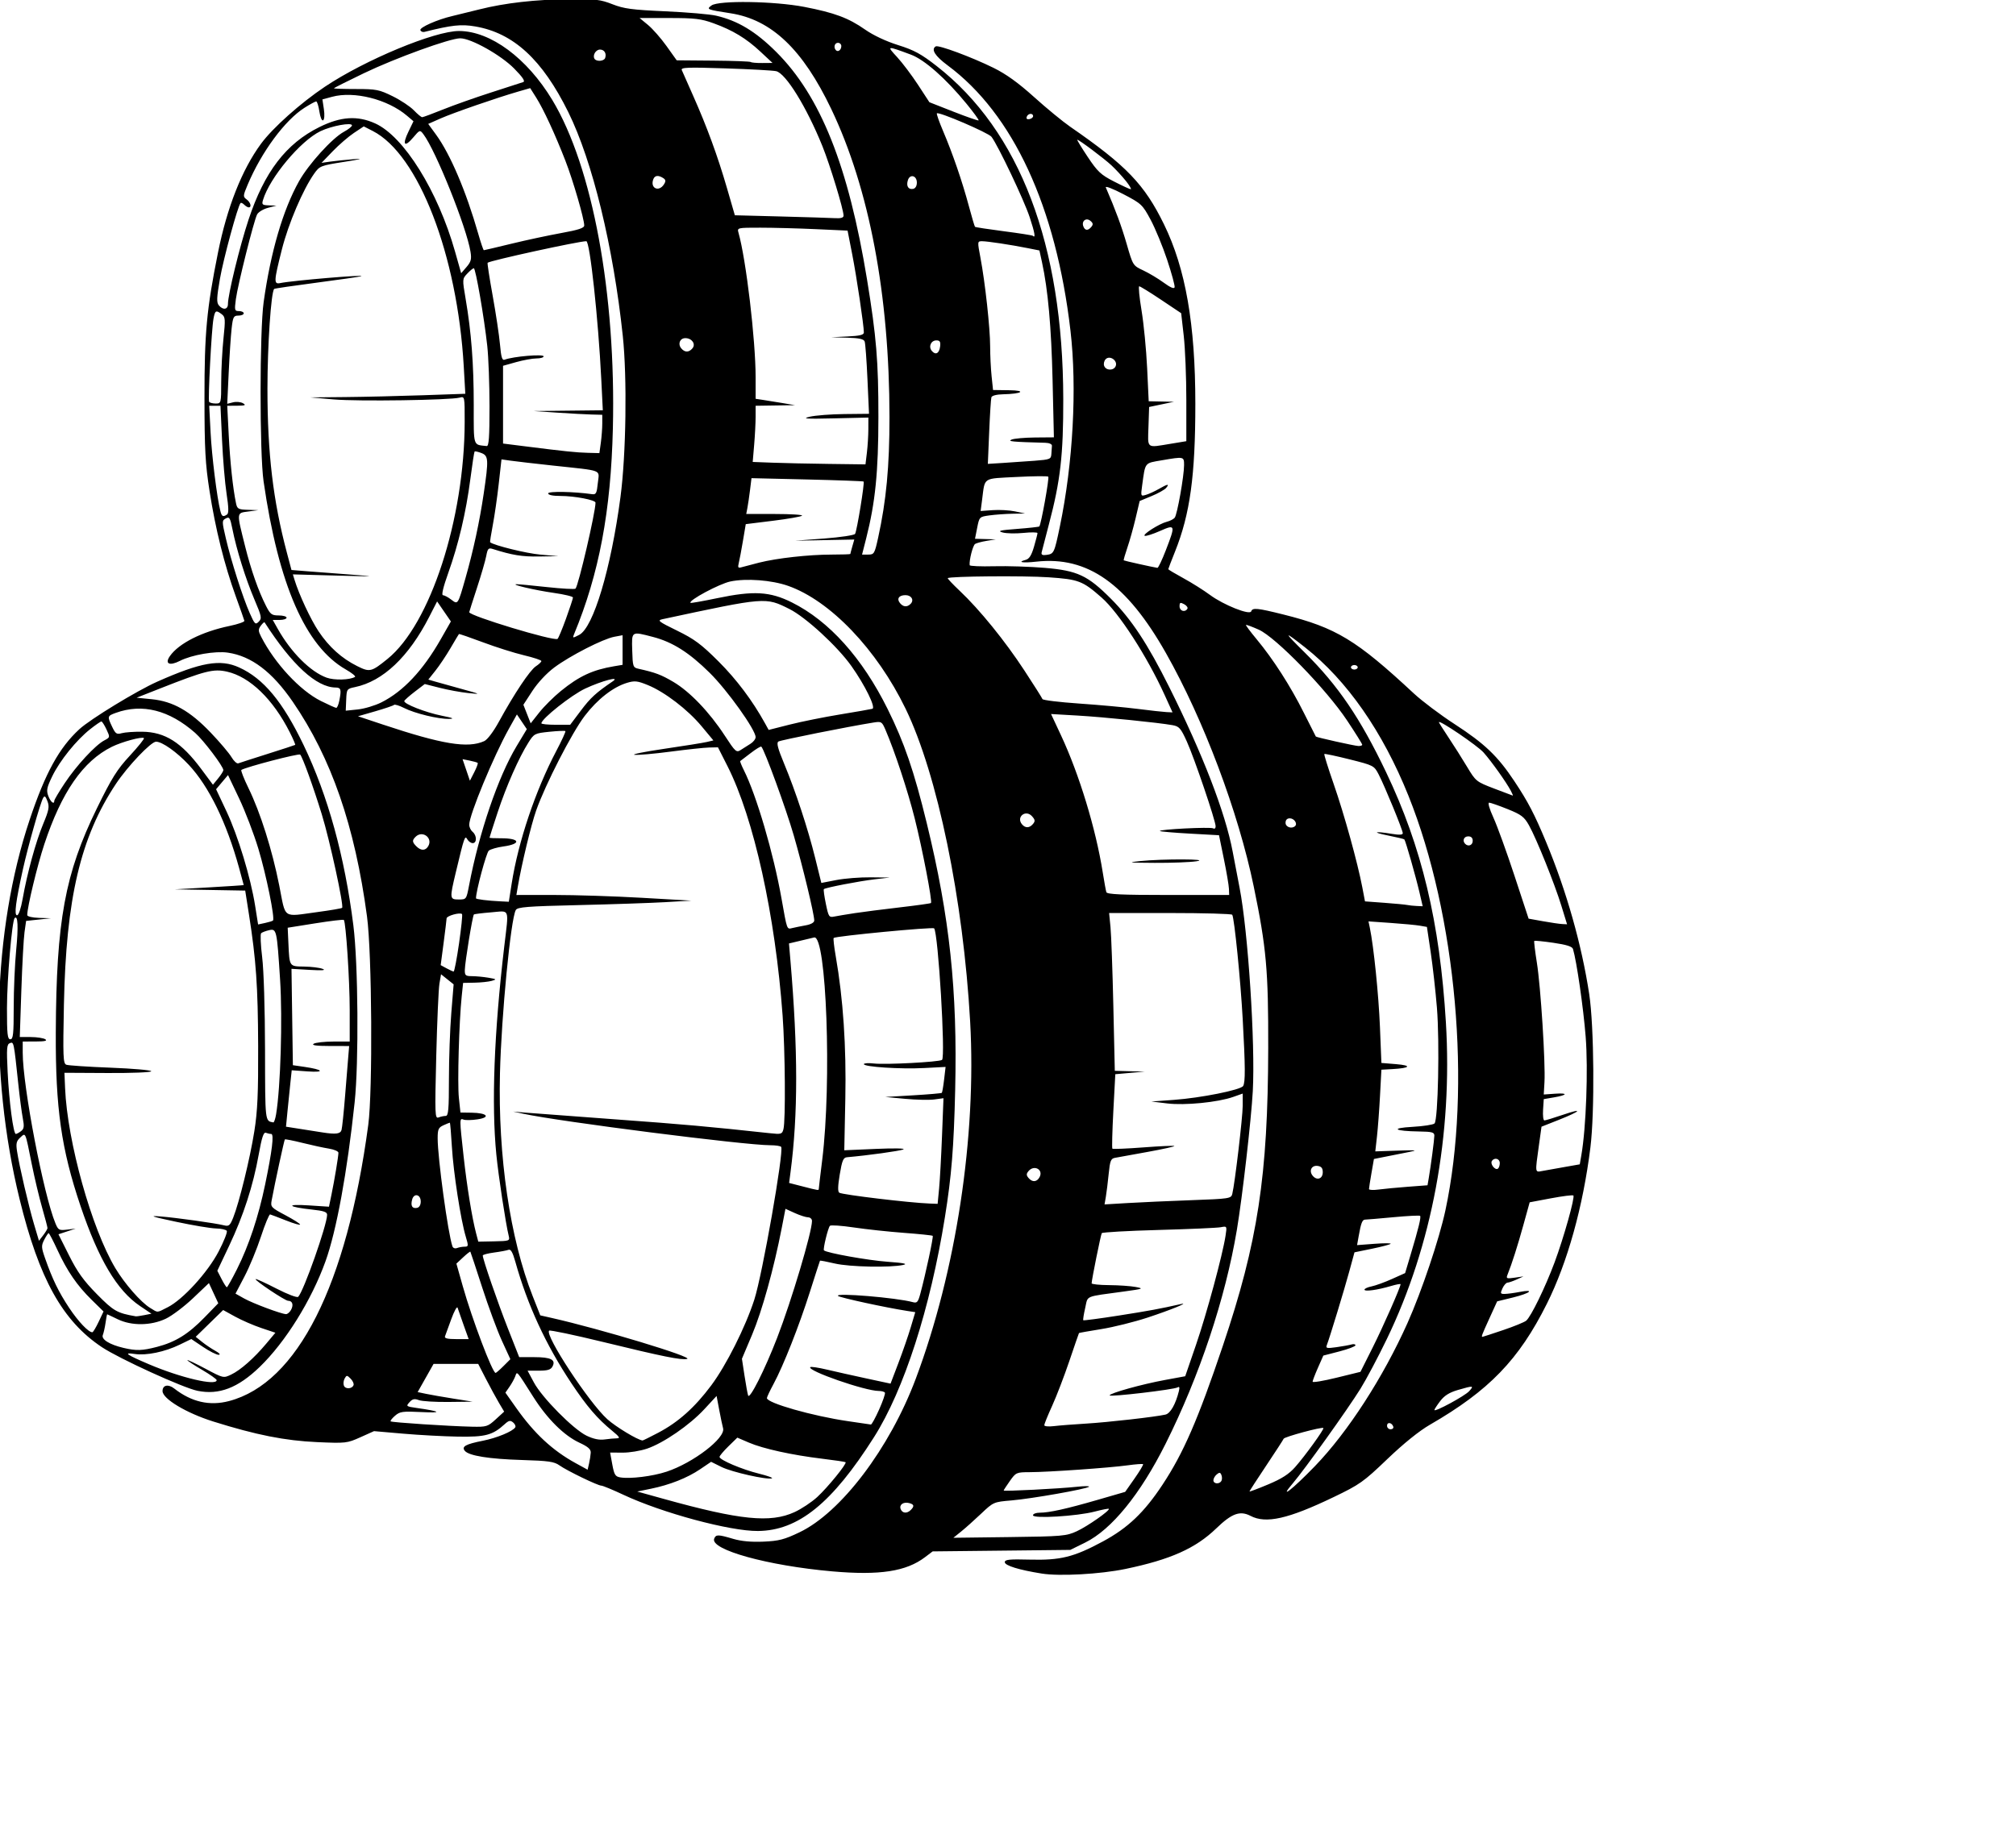 <?xml version="1.0" encoding="UTF-8" standalone="no"?>
<!-- Created with Inkscape (http://www.inkscape.org/) -->

<svg
   xmlns:dc="http://purl.org/dc/elements/1.1/"
   xmlns:cc="http://creativecommons.org/ns#"
   xmlns:rdf="http://www.w3.org/1999/02/22-rdf-syntax-ns#"
   xmlns:svg="http://www.w3.org/2000/svg"
   xmlns="http://www.w3.org/2000/svg"
   xmlns:sodipodi="http://sodipodi.sourceforge.net/DTD/sodipodi-0.dtd"
   xmlns:inkscape="http://www.inkscape.org/namespaces/inkscape"
   version="1.1"
   id="svg2"
   width="1192"
   height="1080"
   viewBox="0 0 1192 1080"
   sodipodi:docname="barrels.svg"
   inkscape:version="0.92.3 (2405546, 2018-03-11)">
  <defs
     id="defs6" />
  <sodipodi:namedview
     pagecolor="#ffffff"
     bordercolor="#666666"
     borderopacity="1"
     objecttolerance="10"
     gridtolerance="10"
     guidetolerance="10"
     inkscape:pageopacity="0"
     inkscape:pageshadow="2"
     inkscape:window-width="1208"
     inkscape:window-height="743"
     id="namedview4"
     showgrid="false"
     inkscape:zoom="0.43703704"
     inkscape:cx="92.706691"
     inkscape:cy="617.86677"
     inkscape:window-x="67"
     inkscape:window-y="27"
     inkscape:window-maximized="0"
     inkscape:current-layer="svg2" />
  <path
     style="fill:#000000;stroke-width:1.333"
     d="m 615.964,930.654 c -13.451,-2.14 -21.856,-4.73 -21.856,-6.735 0,-1.555 2.674,-1.832 14.667,-1.517 18.242,0.479 26.094,-1.464 43.264,-10.708 14.803,-7.969 24.441,-17.136 35.307,-33.58 12.413,-18.785 20.964,-38.472 35.674,-82.127 20.734,-61.535 26.651,-100.336 26.838,-176 0.114,-46.063 -1.095,-59.565 -8.576,-95.763 -9.096,-44.011 -29.644,-98.651 -51.881,-137.954 -23.265,-41.121 -46.381,-57.44 -76.627,-54.096 -8.127,0.899 -11.583,0.326 -6.329,-1.048 2.113,-0.553 3.439,-2.651 4.942,-7.819 1.129,-3.885 2.053,-7.491 2.053,-8.014 0,-0.523 -3.75,-0.57 -8.333,-0.105 -4.583,0.465 -10.133,0.337 -12.333,-0.285 -3.23,-0.913 -1.571,-1.316 8.626,-2.093 6.944,-0.53 12.846,-1.184 13.116,-1.454 1.031,-1.031 6.014,-28.725 5.297,-29.442 -0.415,-0.415 -8.875,-0.334 -18.799,0.181 -20.308,1.053 -18.556,-0.098 -20.308,13.346 l -0.885,6.788 7.144,-0.518 c 3.929,-0.285 9.844,0.044 13.144,0.732 l 6,1.25 -7.481,0.146 c -4.114,0.08 -10.199,0.519 -13.522,0.974 -5.996,0.822 -6.051,0.877 -7.328,7.333 l -1.286,6.505 6.141,0.167 6.141,0.167 -5.333,0.88 c -2.933,0.484 -6.031,1.312 -6.884,1.84 -1.333,0.826 -3.586,9.617 -3.221,12.569 0.068,0.547 6.569,0.827 14.447,0.621 7.878,-0.205 21.388,0.226 30.02,0.958 19.293,1.636 25.315,4.457 39.133,18.336 12.113,12.165 21.633,26.603 34.369,52.122 19.94,39.954 33.184,74.292 37.522,97.289 1.216,6.445 3.06,16.084 4.097,21.42 5.038,25.906 9.336,92.06 7.816,120.298 -0.899,16.69 -6.192,62.828 -9.408,82 -6.816,40.637 -22.05,86.374 -42.154,126.566 -14.931,29.849 -31.928,50.744 -47.527,58.426 l -8.814,4.341 -40.698,0.444 -40.698,0.444 -4.491,3.41 c -11.148,8.466 -26.828,10.87 -54.843,8.408 -38.122,-3.35 -72.329,-12.823 -69.83,-19.336 0.981,-2.556 2.298,-2.546 11.173,0.09 4.786,1.421 10.726,1.973 17.909,1.665 9.138,-0.393 12.332,-1.218 21.328,-5.511 24.556,-11.72 53.314,-49.68 68.731,-90.724 23.864,-63.532 36.024,-143.339 32.2,-211.317 -4.07,-72.329 -19.296,-146.141 -38.179,-185.081 -17.008,-35.072 -44.576,-63.903 -69.474,-72.654 -9.704,-3.411 -24.688,-4.55 -34.102,-2.593 -6.531,1.357 -25.105,11.324 -23.575,12.65 0.267,0.232 7.386,-1.021 15.819,-2.783 21.497,-4.493 31.135,-3.942 44.097,2.522 22.026,10.983 41.609,32.785 56.62,63.034 9.842,19.834 15.623,36.709 23.16,67.608 13.565,55.611 18.163,98.834 16.78,157.725 -0.802,34.155 -2.142,50.754 -6.077,75.29 -8.644,53.907 -24.171,102.073 -41.92,130.043 -24.828,39.124 -44.787,55.268 -68.597,55.485 -16.534,0.151 -56.541,-10.624 -79.642,-21.45 -6.301,-2.953 -12.141,-5.369 -12.977,-5.369 -2.104,0 -20.303,-8.814 -24.777,-11.999 -3.103,-2.21 -6.508,-2.696 -22.167,-3.169 -19.399,-0.585 -31.346,-2.501 -33.764,-5.414 -2.094,-2.523 0.452,-3.96 10.524,-5.941 8.359,-1.644 17.798,-5.544 19.3,-7.974 0.408,-0.661 -0.169,-1.957 -1.282,-2.881 -1.664,-1.381 -2.551,-1.199 -4.985,1.026 -7.1,6.49 -11.422,7.641 -27.628,7.361 -8.433,-0.146 -23.048,-0.935 -32.477,-1.755 l -17.144,-1.49 -8.091,3.631 c -7.85,3.523 -8.61,3.608 -25.523,2.865 -18.949,-0.833 -36.145,-4.246 -61.475,-12.202 -15.927,-5.003 -29.957,-13.428 -29.957,-17.99 0,-3.557 3.355,-4.291 6.915,-1.511 10.239,7.995 20.925,10.438 32.418,7.411 40.469,-10.659 69.581,-68.422 82.302,-163.302 2.687,-20.042 2.197,-101.406 -0.743,-123.333 -7.165,-53.446 -21.061,-93.65 -43.858,-126.896 -12.16,-17.734 -24.474,-27.061 -38.421,-29.103 -7.447,-1.09 -21.352,1.302 -28.366,4.88 -6.167,3.146 -9.092,1.728 -5.884,-2.852 5.26,-7.51 18.908,-14.412 35.193,-17.796 5.011,-1.042 8.986,-2.42 8.833,-3.063 -0.153,-0.643 -2.45,-7.17 -5.105,-14.503 -6.713,-18.543 -12.02,-39.864 -15.499,-62.271 -2.507,-16.144 -2.964,-24.574 -2.987,-55.062 -0.028,-38.436 1.284,-52.542 7.999,-85.972 5.377,-26.771 14.144,-48.962 25.401,-64.298 6.897,-9.396 23.425,-24.156 37.818,-33.774 23.814,-15.913 64.94,-32.996 79.317,-32.946 18.62,0.064 40.178,16.021 55.121,40.799 23.835,39.523 37.705,114.725 35.815,194.191 -1.167,49.074 -8.147,86.092 -22.967,121.801 -0.973,2.344 -0.819,2.362 3.06,0.356 8.37,-4.328 18.764,-39.047 24.397,-81.491 3.333,-25.112 3.989,-70.678 1.372,-95.333 -5.607,-52.83 -17.911,-103.364 -32.225,-132.352 -15.358,-31.101 -32.401,-46.793 -55.03,-50.669 -8.317,-1.425 -13.724,-0.843 -30.043,3.23 -1.008,0.252 -2.082,-0.213 -2.386,-1.033 -0.589,-1.59 10.06,-6.297 18.886,-8.348 2.933,-0.682 10.133,-2.45 16,-3.93 15.128,-3.815 33.259,-5.871 53.333,-6.048 15.281,-0.135 18.28,0.22 25.333,2.992 6.783,2.667 11.549,3.304 31.333,4.188 12.833,0.574 26.333,1.738 29.999,2.587 12.809,2.966 23.303,9.29 35.428,21.35 26.245,26.104 42.781,67.517 53.786,134.7 5.546,33.857 6.746,48.378 6.72,81.333 -0.025,32.559 -1.829,50.5 -7.206,71.667 l -2.456,9.667 h 3.658 c 3.466,0 3.773,-0.522 5.842,-9.938 4.818,-21.926 6.733,-42.285 6.715,-71.395 -0.045,-72.199 -11.925,-135.064 -34.428,-182.186 -16.863,-35.31 -35.316,-52.863 -59.521,-56.616 -14.026,-2.174 -14.404,-2.33 -11.283,-4.627 4.186,-3.08 37.137,-2.575 54.84,0.841 17.91,3.456 26.154,6.536 36.048,13.467 4.791,3.356 12.342,6.903 19.422,9.122 9.494,2.976 13.62,5.222 22.871,12.446 49.126,38.361 74.658,105.563 74.801,196.885 0.052,33.188 -1.675,48.306 -8.455,74 -2.128,8.067 -4.075,15.567 -4.326,16.667 -0.331,1.453 0.456,1.871 2.877,1.529 4.403,-0.622 4.611,-1.065 7.88,-16.728 7.813,-37.441 10.23,-82.057 6.283,-115.941 -8.538,-73.286 -33.956,-128.181 -72.631,-156.861 -7.464,-5.535 -9.918,-9.447 -7.04,-11.225 1.592,-0.984 21.229,6.309 34.175,12.691 7.487,3.691 14.642,8.843 24,17.28 7.333,6.612 16.933,14.507 21.333,17.545 33.182,22.913 43.924,34.096 55.479,57.753 12.775,26.155 18.521,59.084 18.521,106.139 0,42.521 -3.11,65.161 -12.003,87.37 -2.198,5.489 -3.997,10.18 -3.997,10.424 0,0.244 4.05,2.656 9,5.36 4.95,2.704 12,7.145 15.667,9.868 7.951,5.905 23.555,12.128 24.359,9.715 0.762,-2.285 3.562,-2.01 19.11,1.878 31.09,7.773 43.075,15.035 77.089,46.703 4.826,4.493 15.675,12.652 24.108,18.13 17.743,11.525 25.418,18.856 35.282,33.701 8.13,12.234 11.928,19.525 18.84,36.161 12.041,28.98 21.005,60.635 25.44,89.839 2.894,19.056 3.284,69.852 0.697,90.667 -4.351,35.003 -13.562,68.059 -25.767,92.477 -16.538,33.087 -34.175,51.326 -69.159,71.522 -6.333,3.656 -15.556,11.096 -25.152,20.29 -14.145,13.552 -16.264,15.051 -31.865,22.546 -26.741,12.847 -39.87,15.815 -48.972,11.069 -6.262,-3.265 -11.107,-1.506 -20.29,7.369 -12.233,11.822 -27.104,18.465 -53.741,24.004 -14.875,3.093 -38.837,4.412 -49.457,2.723 z m 20.691,-25.019 c 6.376,-2.941 19.843,-12.369 18.947,-13.264 -0.246,-0.246 -3.983,0.482 -8.304,1.618 -10.428,2.741 -36.523,4.315 -36.523,2.204 0,-0.845 1.77,-1.537 3.934,-1.537 5.683,0 15.82,-2.247 34.317,-7.607 l 16.251,-4.709 5.557,-7.923 c 3.057,-4.357 5.321,-8.159 5.032,-8.448 -0.289,-0.289 -4.403,0.012 -9.142,0.669 -10.719,1.487 -46.683,4.008 -57.722,4.046 -8.03,0.028 -8.315,0.153 -11.894,5.213 -2.017,2.852 -3.667,5.389 -3.667,5.639 0,0.597 33.078,-1.093 43.325,-2.213 4.396,-0.48 7.605,-0.487 7.132,-0.014 -1.332,1.331 -33.861,7.076 -45.791,8.086 -10.59,0.897 -10.719,0.953 -18,7.85 -4.033,3.821 -9.375,8.59 -11.871,10.598 l -4.538,3.651 33.205,-0.419 c 31.2,-0.394 33.6,-0.602 39.752,-3.439 z m -166.907,-11.311 c 4.122,-1.887 10.19,-5.916 13.486,-8.954 6.229,-5.742 17.64,-19.775 16.729,-20.575 -0.287,-0.252 -6.522,-1.182 -13.855,-2.067 -17.764,-2.143 -34.919,-5.915 -43.305,-9.522 l -6.846,-2.945 -5.258,5.134 c -2.892,2.824 -5.258,5.645 -5.258,6.271 0,1.782 13.314,7.428 23.365,9.908 5.018,1.238 8.436,2.481 7.596,2.761 -2.949,0.983 -23.656,-3.684 -29.77,-6.71 l -6.179,-3.058 -6.506,4.401 c -7.618,5.153 -17.97,9.247 -29.172,11.535 l -8,1.634 15.903,4.42 c 44.935,12.488 62.823,14.291 77.07,7.768 z m 68.76,-1.27 c 2.242,-2.242 1.999,-3.318 -0.919,-4.081 -3.426,-0.896 -6.048,0.946 -5.05,3.546 0.97,2.527 3.73,2.774 5.969,0.535 z m 227.286,-25.388 c 5.887,-6.66 17.304,-22.466 16.679,-23.091 -0.806,-0.806 -23.029,5.189 -23.487,6.336 -0.25,0.627 -4.9,7.794 -10.333,15.926 -5.433,8.132 -9.878,14.997 -9.878,15.257 0,0.26 4.95,-1.603 11,-4.139 8.124,-3.405 12.312,-6.095 16.02,-10.289 z m 11.686,-0.552 c 19.399,-20.071 40.347,-52.465 54.728,-84.631 8.384,-18.753 18.769,-49.624 22.413,-66.622 15.565,-72.624 6.471,-174.694 -21.849,-245.231 -15.237,-37.951 -36.329,-68.229 -61.118,-87.734 -12.978,-10.212 -12.992,-9.607 -0.073,3.162 19.594,19.367 32.681,38.633 47.956,70.597 21.112,44.179 31.782,88.808 35.37,147.947 4.03,66.42 -8.184,131.982 -34.887,187.28 -5.163,10.692 -12.185,23.939 -15.604,29.439 -7.546,12.138 -33.009,47.755 -39.95,55.881 -8.801,10.304 -0.402,3.793 13.015,-10.088 z m -55.332,8.81 c 0.475,-0.768 0.503,-2.336 0.063,-3.483 -0.647,-1.686 -1.181,-1.77 -2.785,-0.44 -1.091,0.906 -1.984,2.473 -1.984,3.483 0,2.151 3.449,2.473 4.706,0.44 z m -328.039,-5.522 c 15.801,-5.231 34.989,-19.957 33.429,-25.657 -0.415,-1.516 -1.448,-6.442 -2.296,-10.946 l -1.541,-8.189 -7.272,7.855 c -8.705,9.402 -24.105,19.999 -33.89,23.32 -3.903,1.325 -10.404,2.385 -14.447,2.355 l -7.35,-0.054 1.292,7.055 c 1.113,6.077 1.763,7.135 4.684,7.629 5.903,0.998 19.103,-0.625 27.391,-3.369 z m -44.824,-11.186 c 0.12,-2.1 -1.522,-3.554 -6.775,-6 -9.041,-4.209 -18.915,-14.022 -27.131,-26.961 -10.268,-16.172 -9.58,-15.385 -10.725,-12.267 -0.538,1.467 -2.068,4.241 -3.4,6.165 l -2.421,3.499 6.476,9.168 c 10.596,15 21.406,25.046 34.939,32.468 l 7.193,3.945 0.842,-3.623 c 0.463,-1.992 0.913,-4.87 1,-6.395 z m 15.462,-8.547 c 2.088,-0.012 1.533,-0.917 -2.663,-4.348 -8.931,-7.302 -15.04,-14.426 -24.298,-28.333 -15.058,-22.619 -25.955,-46.257 -33.085,-71.762 -1.557,-5.571 -2.695,-7.561 -4.031,-7.048 -1.024,0.393 -4.869,1.113 -8.544,1.601 -3.676,0.488 -6.683,1.284 -6.683,1.769 0,2.19 8.783,27.679 14.854,43.108 l 6.689,17 h 8.962 c 9.823,0 12.847,1.562 10.719,5.538 -1.013,1.893 -2.868,2.462 -8.021,2.462 h -6.703 l 3.75,7 c 4.801,8.962 23.293,27.658 31.083,31.427 4.05,1.959 7.516,2.691 10.667,2.252 2.567,-0.357 5.853,-0.657 7.304,-0.665 z m 24.53,-3.353 c 11.773,-6.186 21.555,-14.936 31.272,-27.97 8.889,-11.924 20.217,-34.485 25.453,-50.692 4.761,-14.738 17.561,-87.535 15.884,-90.333 -0.33,-0.55 -3.23,-1 -6.445,-1 -14.997,0 -124.278,-13.929 -145.997,-18.609 l -6,-1.293 7.333,0.634 c 4.033,0.349 28.033,2.142 53.333,3.986 40.133,2.925 55.127,4.269 90.8,8.143 7.047,0.765 7.515,0.632 8.315,-2.358 1.323,-4.943 1.021,-46.487 -0.489,-67.169 -4.333,-59.38 -17.017,-116.8 -32.591,-147.541 l -5.636,-11.125 -5.2,0.113 c -2.86,0.062 -13.113,1.156 -22.785,2.43 -9.672,1.274 -19.272,2.123 -21.333,1.887 -2.062,-0.236 5.851,-1.837 17.585,-3.556 11.733,-1.719 23.065,-3.54 25.182,-4.046 l 3.849,-0.919 -6.988,-8.397 c -8.193,-9.845 -21.797,-20.258 -31.789,-24.333 -6.12,-2.496 -7.776,-2.678 -12.213,-1.349 -8.31,2.49 -17.548,9.702 -25.096,19.592 -7.562,9.909 -23.302,40.586 -28.715,55.965 -2.965,8.425 -8.584,31.74 -10.833,44.947 l -0.851,5 22.394,-0.015 c 12.317,-0.008 35.594,0.742 51.727,1.667 l 29.333,1.681 -15.333,0.895 c -8.433,0.492 -31.528,1.276 -51.322,1.741 -30.707,0.721 -36.16,1.152 -37.158,2.936 -2.985,5.335 -8.495,62.172 -9.347,96.428 -1.223,49.164 5.931,97.903 19.374,131.989 l 4.454,11.293 6.667,1.507 c 29.2,6.599 84.429,23.319 80.139,24.261 -3.54,0.777 -14.125,-1.359 -49.758,-10.044 -17.024,-4.149 -31.341,-7.156 -31.815,-6.682 -2.675,2.675 23.595,42.645 34.43,52.386 5.053,4.543 17.837,12.269 20.81,12.576 0.259,0.027 4.472,-2.054 9.362,-4.623 z m 434.527,-3.578 c -0.824,-2.472 -3.694,-2.882 -3.694,-0.528 0,1.161 0.95,2.111 2.111,2.111 1.161,0 1.874,-0.713 1.583,-1.583 z m -530.683,-4.307 4.972,-4.557 -3.035,-5.11 c -1.669,-2.811 -5.123,-9.16 -7.675,-14.11 l -4.64,-9 h -13.195 -13.195 l -4.703,8.333 -4.703,8.333 4.914,1.031 c 2.703,0.567 10.014,1.844 16.248,2.837 l 11.333,1.806 -14.247,0.163 c -7.836,0.089 -15.726,-0.4 -17.535,-1.088 -2.582,-0.982 -3.771,-0.717 -5.537,1.234 -2.158,2.384 -1.988,2.521 4.202,3.397 14.274,2.019 15.6,3.06 3.117,2.448 -11.41,-0.56 -12.983,-0.347 -15.856,2.142 -1.754,1.52 -2.931,3.022 -2.615,3.337 0.649,0.649 34.412,2.867 48.157,3.164 8.528,0.184 9.29,-0.053 13.992,-4.362 z m 348.989,2.532 c 13.007,-0.78 41.009,-3.959 46.992,-5.334 2.883,-0.663 5.967,-6.03 7.908,-13.762 0.572,-2.28 0.357,-2.989 -0.708,-2.331 -2.137,1.321 -40.192,5.804 -40.192,4.735 0,-1.295 18.95,-6.577 32.667,-9.106 l 12,-2.212 6.408,-18.649 c 6.285,-18.292 15.682,-53.011 17.438,-64.429 0.885,-5.758 0.874,-5.777 -2.812,-5.058 -2.035,0.397 -18.564,1.127 -36.731,1.623 -18.167,0.495 -33.306,1.348 -33.644,1.894 -0.594,0.961 -5.98,27.634 -5.988,29.654 -0.003,0.55 4.646,1.035 10.329,1.077 5.683,0.042 12.733,0.531 15.667,1.086 4.994,0.945 4.571,1.113 -6.667,2.652 -24.049,3.294 -21.384,2.165 -23.146,9.8 -0.861,3.732 -1.365,6.985 -1.12,7.231 0.245,0.245 9.705,-1.006 21.023,-2.781 17.967,-2.818 24.432,-4.014 36.577,-6.767 5.823,-1.32 -6.136,3.549 -19.603,7.981 -7.849,2.583 -20.137,5.641 -27.308,6.794 -7.171,1.154 -13.125,2.21 -13.231,2.346 -0.106,0.136 -2.674,7.579 -5.707,16.539 -3.033,8.96 -7.607,20.885 -10.166,26.5 -2.559,5.615 -4.652,10.77 -4.652,11.457 0,0.689 2.54,0.937 5.667,0.554 3.117,-0.382 11.667,-1.054 19,-1.494 z m -122.32,-8.309 c 2.22,-4.95 3.764,-9.45 3.433,-10 -0.332,-0.55 -1.955,-1 -3.607,-1 -8.096,0 -42.611,-12.006 -40.521,-14.096 0.386,-0.386 4.822,0.276 9.859,1.471 5.036,1.195 15.556,3.549 23.378,5.233 l 14.221,3.06 4.636,-12.167 c 2.55,-6.692 5.838,-16.202 7.306,-21.133 l 2.67,-8.966 -4.86,-0.749 c -12.41,-1.913 -39.659,-7.824 -40.798,-8.85 -2.255,-2.032 34.585,1.021 44.184,3.662 2.532,0.696 3.117,0.043 4.477,-4.998 3.133,-11.619 7.848,-33.673 7.314,-34.207 -0.302,-0.302 -7.933,-1.096 -16.959,-1.765 -9.026,-0.669 -22.379,-2.106 -29.674,-3.193 -7.294,-1.087 -13.663,-1.525 -14.152,-0.973 -1.155,1.304 -4.197,13.837 -3.522,14.512 1.512,1.512 26.052,5.911 37.603,6.742 9.432,0.678 12.163,1.223 9.333,1.863 -7.586,1.716 -31.834,1.22 -40.526,-0.829 -4.689,-1.105 -8.63,-1.847 -8.756,-1.647 -0.127,0.2 -2.801,8.463 -5.943,18.363 -6.429,20.259 -15.699,43.746 -21.538,54.57 -2.147,3.98 -3.904,7.722 -3.904,8.315 0,2.916 27.128,10.635 48,13.659 6.967,1.009 13.037,1.9 13.489,1.978 0.452,0.079 2.638,-3.907 4.858,-8.857 z m 348.86,-10.853 c 3.036,-3.363 2.599,-3.413 -6.558,-0.751 -5.13,1.491 -8.048,3.313 -10.539,6.578 -1.894,2.483 -3.444,4.863 -3.444,5.288 0,1.446 17.989,-8.288 20.54,-11.114 z M 459.464,791.332 c 8.586,-22.215 20.643,-62.653 20.643,-69.233 0,-1.161 -1.05,-2.124 -2.333,-2.14 -1.283,-0.016 -4.813,-1.155 -7.844,-2.532 l -5.511,-2.502 -2.236,11.532 c -4.609,23.77 -11.627,49.027 -17.466,62.86 l -6.032,14.289 1.503,9.858 c 0.827,5.422 1.799,10.758 2.161,11.858 0.87,2.645 9.845,-15.178 17.115,-33.989 z m -250.408,27.81 c 0.277,-0.832 -0.52,-2.535 -1.77,-3.785 -2.104,-2.104 -2.365,-2.11 -3.504,-0.074 -0.677,1.21 -0.883,3.108 -0.457,4.217 0.863,2.249 4.948,1.994 5.731,-0.358 z M 811.575,797.054 c 6.276,-12.514 16.533,-35.795 16.533,-37.527 0,-0.336 -2.55,0.141 -5.667,1.061 -8.046,2.374 -15.667,3.42 -15.667,2.15 0,-0.596 1.875,-1.458 4.167,-1.916 2.292,-0.458 7.698,-2.418 12.015,-4.355 l 7.848,-3.522 3.237,-10.811 c 4.719,-15.762 6.323,-22.333 5.621,-23.035 -0.342,-0.341 -7.431,0.017 -15.754,0.797 -8.323,0.78 -15.843,1.42 -16.71,1.422 -1.714,0.005 -2.454,1.894 -3.873,9.878 l -0.925,5.207 10.316,-0.78 c 5.674,-0.429 9.956,-0.419 9.515,0.021 -0.441,0.441 -5.429,1.751 -11.084,2.912 l -10.283,2.11 -3.086,11.328 c -3,11.013 -11.521,38.983 -13.242,43.468 -0.754,1.965 -0.085,2.118 5.692,1.301 3.6,-0.509 7.596,-1.232 8.88,-1.607 1.283,-0.374 2.333,-0.156 2.333,0.486 0,0.641 -4.274,2.275 -9.498,3.63 l -9.498,2.463 -3.169,7.165 c -1.743,3.941 -3.169,7.668 -3.169,8.283 0,0.615 6.367,-0.447 14.15,-2.359 l 14.15,-3.476 7.168,-14.293 z m -513.872,10.877 4.057,-4.057 -5.015,-10.943 c -2.758,-6.019 -8.013,-20.243 -11.678,-31.61 -3.665,-11.367 -6.798,-20.834 -6.962,-21.039 -0.164,-0.205 -2.088,1.299 -4.275,3.342 l -3.976,3.714 3.762,13.325 c 5.511,19.521 17.544,51.325 19.419,51.325 0.336,0 2.437,-1.826 4.668,-4.057 z m -23.578,-24.276 c -1.642,-4.583 -3.25,-9.183 -3.575,-10.222 -0.325,-1.039 -1.989,1.961 -3.698,6.667 -1.709,4.705 -3.39,9.305 -3.735,10.222 -0.455,1.207 1.388,1.667 6.683,1.667 h 7.31 z m 614.559,3.03 c 6.459,-2.183 12.623,-4.7 13.699,-5.592 2.827,-2.346 11.307,-19.757 16.773,-34.438 5.429,-14.583 12.167,-38.563 11.127,-39.603 -0.388,-0.388 -6.36,0.36 -13.272,1.661 l -12.566,2.367 -3.724,13.454 c -3.438,12.421 -6.836,23.063 -9.367,29.331 -0.933,2.31 -0.547,2.475 4.196,1.792 l 5.224,-0.752 -4,1.814 c -2.2,0.998 -4.654,1.841 -5.453,1.874 -0.799,0.033 -2.136,1.56 -2.971,3.393 -1.375,3.017 -1.237,3.328 1.453,3.275 1.634,-0.032 5.521,-0.551 8.638,-1.154 9.368,-1.812 6.379,0.751 -3.778,3.24 l -9.445,2.315 -4.555,9.995 c -4.539,9.96 -4.929,10.996 -4.139,10.996 0.229,0 5.701,-1.786 12.16,-3.97 z M 274.753,737.321 c 2.248,0 2.296,-0.434 0.657,-5.882 -2.996,-9.956 -7.337,-38.036 -8.212,-53.118 -0.457,-7.883 -1.011,-14.333 -1.231,-14.333 -0.22,0 -1.928,0.696 -3.796,1.547 -2.922,1.331 -3.396,2.403 -3.396,7.675 0,11.639 6.104,56.326 8.731,63.916 0.351,1.014 1.544,1.452 2.722,1 1.154,-0.443 3.19,-0.805 4.525,-0.805 z m 26.043,-6.37 c -1.755,-7.041 -6.06,-35.317 -7.323,-48.105 -2.942,-29.77 -1.348,-71.855 4.651,-122.859 2.772,-23.566 3.622,-21.309 -7.682,-20.405 -5.317,0.425 -9.926,1 -10.243,1.277 -0.783,0.683 -5.283,28.212 -5.361,32.795 -0.056,3.258 0.421,3.668 4.271,3.681 2.383,0.008 6.733,0.421 9.667,0.917 4.849,0.821 5.031,0.989 2,1.852 -1.833,0.522 -6.398,1.01 -10.143,1.083 l -6.81,0.133 -0.823,7.876 c -1.584,15.158 -2.599,51.534 -1.677,60.124 l 0.93,8.667 6.627,0.098 c 9.215,0.136 11.462,2.737 3.408,3.945 -3.379,0.507 -7.052,0.573 -8.161,0.148 -2.5,-0.959 -2.5,-0.794 -6.4e-4,21.809 1.974,17.856 4.956,36.191 7.402,45.519 l 1.272,4.852 9.377,-0.186 c 9.054,-0.179 9.351,-0.29 8.62,-3.222 z m -52.021,-20.297 c 0,-4.3 -4.036,-5.224 -5.097,-1.167 -0.973,3.721 0.041,5.437 2.888,4.889 1.346,-0.259 2.209,-1.713 2.209,-3.722 z m 306.481,-7.667 c 0.477,-4.95 1.256,-19.005 1.732,-31.234 l 0.866,-22.234 -5.457,0.732 c -3.002,0.403 -10.744,0.237 -17.206,-0.369 l -11.749,-1.101 16.465,-0.973 c 9.056,-0.535 16.687,-1.195 16.957,-1.465 0.271,-0.271 0.884,-3.831 1.364,-7.913 l 0.872,-7.421 -12.653,0.662 c -14.008,0.733 -35.673,-0.668 -35.673,-2.306 0,-0.577 2.666,-0.749 5.924,-0.382 7.031,0.792 38.409,-0.856 40.292,-2.117 2.171,-1.454 -2.261,-75.251 -4.673,-77.805 -0.871,-0.923 -58.309,4.569 -59.389,5.678 -0.312,0.32 0.239,5.193 1.223,10.829 4.389,25.131 6.289,53.38 5.665,84.246 l -0.616,30.493 18.787,-0.817 c 10.823,-0.471 17.657,-0.332 16.121,0.326 -2.164,0.928 -21.082,3.547 -33.298,4.609 -2.196,0.191 -2.905,1.873 -4.291,10.176 -1.157,6.928 -1.233,10.211 -0.252,10.817 1.965,1.215 41.396,5.939 53.315,6.388 l 4.807,0.181 z m 149.085,6.841 c 22.551,-0.818 23.596,-0.977 24.267,-3.682 1.524,-6.139 6.167,-45.431 6.167,-52.193 v -7.182 l -5.609,1.979 c -9.078,3.203 -28.589,5.126 -39.058,3.851 l -9.333,-1.137 13.333,-0.968 c 15.909,-1.155 39.432,-5.862 40.907,-8.185 1.376,-2.167 1.321,-11.25 -0.241,-39.657 -1.263,-22.965 -4.943,-59.625 -6.187,-61.638 -0.35,-0.566 -16.873,-1.029 -36.717,-1.029 h -36.082 l 0.817,8.333 c 0.449,4.583 1.206,25.583 1.681,46.667 l 0.864,38.333 8.813,0.23 8.813,0.23 -8.667,0.77 -8.667,0.77 -1.158,21.731 c -0.637,11.952 -0.893,21.996 -0.569,22.319 0.324,0.324 8.58,-0.02 18.348,-0.763 9.768,-0.743 18,-1.111 18.294,-0.817 0.294,0.294 -6.842,1.869 -15.857,3.501 -9.015,1.632 -17.671,3.199 -19.234,3.484 -2.458,0.447 -2.965,1.738 -3.739,9.531 -0.493,4.958 -1.245,11.041 -1.671,13.519 l -0.774,4.505 13.847,-0.823 c 7.616,-0.453 24.452,-1.208 37.413,-1.679 z m -220.204,-6.841 c 0.015,-0.55 0.921,-8.2 2.013,-17 5.687,-45.841 2.51,-133.283 -4.779,-131.538 -1.061,0.254 -4.841,1.154 -8.401,2 l -6.473,1.538 0.851,10 c 4.528,53.204 4.538,91.188 0.035,125.49 l -0.808,6.156 7.767,1.996 c 9.967,2.561 9.763,2.533 9.795,1.358 z m 348.274,-1.097 11.635,-0.88 0.72,-4.178 c 1.246,-7.234 3.289,-22.746 3.317,-25.178 0.022,-1.981 -1.331,-2.353 -8.974,-2.466 -14.774,-0.218 -17.338,-1.984 -3.971,-2.735 6.433,-0.361 12.304,-1.266 13.048,-2.01 2.113,-2.113 3.071,-48.274 1.42,-68.456 -0.81,-9.9 -2.471,-24.701 -3.692,-32.89 l -2.22,-14.89 -4.126,-0.722 c -2.269,-0.397 -10.043,-1.133 -17.275,-1.636 l -13.148,-0.914 0.802,3.86 c 2.28,10.971 5.202,39.641 5.966,58.527 l 0.862,21.333 8.667,0.714 c 9.522,0.784 8.462,2.328 -2,2.913 l -6.667,0.373 -0.813,15.333 c -0.447,8.433 -1.258,19.303 -1.803,24.155 l -0.99,8.821 13.136,-0.439 c 11.54,-0.386 12.326,-0.28 6.47,0.876 -3.667,0.724 -9.76,1.933 -13.542,2.687 l -6.875,1.371 -1.458,8.374 c -0.802,4.606 -1.458,8.843 -1.458,9.416 0,0.573 2.55,0.7 5.667,0.283 3.117,-0.418 10.903,-1.156 17.302,-1.64 z m -217.745,-5.699 c 2.393,-4.471 -3.254,-7.518 -6.557,-3.538 -1.324,1.596 -1.324,2.404 0,4 2.248,2.709 4.963,2.517 6.557,-0.462 z m 167.443,-2.889 c 0,-2.425 -0.807,-3.43 -3.006,-3.742 -3.627,-0.515 -5.353,2.918 -2.932,5.834 2.498,3.01 5.938,1.798 5.938,-2.092 z m 142.646,-3.041 9.313,-1.634 0.924,-5.32 c 2.836,-16.321 4.094,-50.783 2.564,-70.199 -1.345,-17.056 -5.347,-44.734 -7.498,-51.85 -0.44,-1.455 -3.832,-2.53 -11.524,-3.651 -5.995,-0.874 -11.108,-1.381 -11.362,-1.127 -0.254,0.254 0.441,6.097 1.545,12.985 2.249,14.039 5.121,59.266 4.478,70.523 l -0.419,7.333 6.667,-0.469 c 7.943,-0.559 7.438,0.804 -0.816,2.205 l -5.851,0.993 -0.406,6.303 c -0.224,3.466 0.121,6.303 0.766,6.303 0.645,0 5.606,-1.508 11.024,-3.35 12.393,-4.215 10.586,-2.152 -2.717,3.103 l -10,3.95 -1.55,11.149 c -2.282,16.415 -2.352,15.854 1.883,15.07 2.017,-0.374 7.857,-1.415 12.979,-2.313 z m -37.98,-2.353 c 0,-2.733 -3.243,-3.558 -4.703,-1.196 -1.064,1.722 1.897,5.518 3.521,4.515 0.65,-0.402 1.182,-1.895 1.182,-3.319 z M 263.55,659.987 c 1.555,0 1.891,-3.871 1.891,-21.806 0,-11.994 0.625,-29.501 1.389,-38.906 l 1.389,-17.1 -3.722,-2.981 -3.722,-2.981 -0.954,5.554 c -0.525,3.055 -1.37,22.305 -1.879,42.778 -0.871,35.046 -0.789,37.172 1.396,36.333 1.277,-0.49 3.172,-0.891 4.212,-0.891 z m 7.868,-102.024 c 1.33,-9.18 2.125,-16.984 1.767,-17.343 -1.186,-1.186 -9.076,1.005 -9.125,2.534 -0.026,0.825 -0.824,7.385 -1.772,14.577 l -1.724,13.077 3.439,1.87 c 1.891,1.028 3.79,1.894 4.218,1.923 0.429,0.029 1.868,-7.458 3.198,-16.638 z m 205.023,-10.7 c 3.059,-0.554 5,-1.656 5,-2.837 0,-3.745 -6.791,-31.953 -12.138,-50.417 -4.59,-15.849 -17.26,-50.531 -19.151,-52.422 -0.323,-0.323 -3.166,1.4 -6.316,3.83 -3.15,2.43 -5.92,4.544 -6.154,4.698 -0.234,0.154 0.732,2.588 2.148,5.409 7.434,14.813 17.523,49.202 22.237,75.796 3.376,19.044 3.121,18.349 6.433,17.554 1.618,-0.388 5.192,-1.113 7.942,-1.612 z m 446.784,-11.464 c -4.059,-13.218 -14.765,-39.825 -19.203,-47.723 -2.802,-4.988 -4.529,-6.296 -12.581,-9.532 -5.133,-2.063 -10.046,-3.782 -10.916,-3.821 -0.956,-0.042 0.043,3.494 2.523,8.93 2.259,4.95 7.856,20.4 12.438,34.333 l 8.332,25.333 8.478,1.523 c 4.663,0.838 9.78,1.588 11.37,1.667 l 2.892,0.144 z m -417.784,4.251 c 4.767,-0.724 16.736,-2.255 26.599,-3.401 9.863,-1.146 18.154,-2.305 18.424,-2.575 0.905,-0.905 -5.053,-31.892 -9.631,-50.087 -4.129,-16.409 -11.774,-39.564 -17.296,-52.386 -2.079,-4.827 -2.398,-5.017 -7.136,-4.258 -14.842,2.38 -54.745,10.354 -56.148,11.221 -1.218,0.753 -0.375,4.048 3.296,12.884 6.902,16.614 14.144,38.605 18.436,55.979 l 3.649,14.773 8.904,-1.724 c 4.897,-0.948 14.004,-1.667 20.237,-1.598 l 11.333,0.126 -8.885,1.037 c -9.24,1.078 -29.226,4.946 -30.106,5.826 -0.278,0.278 0.256,4.189 1.186,8.691 1.601,7.75 1.872,8.149 5.081,7.498 1.865,-0.379 7.291,-1.281 12.057,-2.006 z m 333.828,-12.359 c -2.242,-9.611 -8.225,-30.546 -8.932,-31.253 -0.265,-0.265 -4.624,-1.304 -9.688,-2.311 -9.876,-1.962 -8.033,-2.666 2.459,-0.939 4.326,0.712 6.329,0.581 6.321,-0.413 -0.016,-1.874 -10.671,-27.831 -14.265,-34.75 -2.707,-5.212 -2.975,-5.351 -17.205,-8.921 -7.95,-1.994 -14.666,-3.414 -14.925,-3.155 -0.259,0.259 2.246,8.281 5.567,17.828 6.197,17.812 14.138,46.503 16.914,61.103 l 1.564,8.226 11.514,0.851 c 6.333,0.468 12.414,1.047 13.514,1.286 1.1,0.239 3.597,0.504 5.548,0.589 l 3.548,0.155 z m -536.719,-5.162 c 3.91,-24.851 14.046,-54.978 26.379,-78.406 3.242,-6.159 5.659,-11.433 5.371,-11.721 -0.288,-0.288 -4.547,-0.111 -9.465,0.392 -8.657,0.887 -9.051,1.09 -12.403,6.388 -5.662,8.948 -13.106,25.843 -18.207,41.324 -2.631,7.985 -4.784,14.701 -4.784,14.924 0,0.223 2.965,0.382 6.588,0.354 11.485,-0.089 12.553,3.338 1.514,4.856 -3.609,0.496 -7.445,1.603 -8.525,2.458 -1.453,1.151 -7.577,23.929 -7.577,28.179 0,0.586 6.996,1.452 14.706,1.819 l 4.706,0.224 z m -25.2,1.125 c 5.995,-31.423 17.155,-64.138 28.078,-82.313 l 6.068,-10.096 -2.932,-4.351 -2.932,-4.351 -4.689,8.388 c -9.104,16.287 -23.503,51.106 -23.503,56.833 0,1.409 0.9,3.309 2,4.221 2.556,2.121 2.601,6.667 0.066,6.667 -1.064,0 -2.507,-1.024 -3.208,-2.276 -1.411,-2.521 -1.747,-1.553 -6.8,19.61 -3.707,15.524 -3.654,16 1.768,16 4.453,0 4.507,-0.074 6.083,-8.333 z m 449.287,2 c -0.075,-2.017 -1.425,-9.967 -3,-17.667 l -2.864,-14 -17.177,-0.955 c -9.448,-0.525 -17.436,-1.214 -17.752,-1.53 -0.98,-0.98 29.937,-2.541 31.477,-1.589 0.813,0.502 1.453,-0.026 1.453,-1.2 0,-3.302 -12.614,-40.442 -17.056,-50.219 -3.568,-7.853 -4.503,-8.914 -8.477,-9.618 -8.712,-1.544 -40.691,-4.777 -56.127,-5.674 l -15.66,-0.91 5.888,12.6 c 10.797,23.104 20.595,55.294 24.686,81.095 0.872,5.5 1.828,10.75 2.124,11.667 0.413,1.279 8.923,1.667 36.58,1.667 h 36.042 z m -52.53,-16.378 c 13.389,-1.374 42.247,-1.283 33.333,0.105 -3.667,0.571 -14.767,0.997 -24.667,0.945 -15.415,-0.08 -16.66,-0.231 -8.667,-1.051 z m -420.846,-8.921 c 2.739,-4.894 -3.562,-9.427 -7.554,-5.434 -2.109,2.109 -2.019,3.123 0.495,5.638 2.737,2.737 5.457,2.659 7.059,-0.204 z m 617.513,-3.034 c 0,-1.778 -0.889,-2.667 -2.667,-2.667 -2.57,0 -3.613,2.609 -1.778,4.444 1.835,1.835 4.444,0.792 4.444,-1.778 z M 610.795,487.296 c 1.373,-1.655 1.258,-2.491 -0.629,-4.577 -3.742,-4.135 -9.475,0.486 -5.918,4.771 1.988,2.395 4.459,2.322 6.547,-0.194 z m 154.998,1.228 c 1.492,-1.492 -0.629,-4.536 -3.162,-4.536 -1.635,0 -2.524,0.939 -2.524,2.667 0,2.542 3.773,3.783 5.686,1.87 z m 127.492,-20.87 c -2.659,-5.04 -11.452,-17.385 -16.107,-22.612 -3.658,-4.109 -26.404,-19.539 -26.404,-17.912 0,0.278 2.556,4.334 5.679,9.014 3.124,4.68 8.05,12.47 10.947,17.311 5.164,8.627 5.479,8.882 15.987,12.902 5.896,2.256 10.891,4.146 11.1,4.199 0.209,0.054 -0.332,-1.252 -1.202,-2.902 z M 282.44,451.209 c -0.29,-0.29 -2.422,-0.906 -4.737,-1.369 l -4.21,-0.842 2.171,6.371 2.171,6.371 2.566,-5.002 c 1.411,-2.751 2.329,-5.239 2.039,-5.529 z m 161.334,-11.338 c 1.65,-1.022 3,-2.781 3,-3.909 0,-4.332 -16.653,-27.656 -27.15,-38.025 -12.184,-12.036 -21.937,-18.21 -33.537,-21.231 -12.914,-3.364 -12.613,-3.56 -12.274,8.002 0.279,9.53 0.468,10.091 3.628,10.8 10.186,2.286 13.445,3.513 20.693,7.787 9.709,5.726 21.32,17.854 30.349,31.699 6.34,9.722 6.908,10.231 9.517,8.537 1.526,-0.991 4.124,-2.638 5.774,-3.66 z M 286.314,438.317 c 1.881,-0.857 5.462,-5.605 8.717,-11.559 8.995,-16.453 18.284,-30.382 21.795,-32.682 1.805,-1.183 3.278,-2.586 3.274,-3.119 -0.004,-0.533 -4.654,-2.073 -10.333,-3.422 -5.679,-1.349 -16.578,-4.797 -24.219,-7.662 -7.641,-2.865 -14.03,-5.061 -14.197,-4.88 -0.167,0.181 -2.408,3.929 -4.981,8.329 -2.572,4.4 -6.576,10.386 -8.897,13.301 l -4.22,5.301 3.761,1.101 c 2.068,0.606 9.161,2.585 15.761,4.399 11.711,3.218 11.809,3.278 4.056,2.467 -4.369,-0.457 -11.932,-1.844 -16.807,-3.082 l -8.863,-2.251 -5.86,4.482 c -3.223,2.465 -6.032,4.954 -6.242,5.529 -0.601,1.645 12.54,6.812 22.241,8.745 6.592,1.314 7.634,1.782 4.142,1.861 -6.305,0.143 -20.259,-3.253 -26.544,-6.459 -2.819,-1.438 -5.489,-2.252 -5.933,-1.809 -0.443,0.443 -5.415,2.136 -11.049,3.76 l -10.242,2.954 14.684,4.893 c 35.226,11.738 50.299,14.202 59.956,9.802 z m 519.127,2.13 c 0,-0.48 -4.027,-6.93 -8.949,-14.333 -12.287,-18.48 -42.176,-49.222 -52.217,-53.706 -3.941,-1.76 -7.346,-3.02 -7.567,-2.799 -0.221,0.221 2.591,3.996 6.248,8.39 9.794,11.768 20.074,27.774 27.91,43.457 3.81,7.626 7.026,13.993 7.146,14.149 0.386,0.501 22.675,5.471 25.095,5.596 1.283,0.066 2.333,-0.272 2.333,-0.753 z M 496.749,422.538 c 9.547,-1.566 18.123,-3.067 19.059,-3.337 2.171,-0.625 -4.367,-13.95 -12.413,-25.297 -8.263,-11.653 -27.014,-28.906 -36.646,-33.72 -14.167,-7.08 -13.8,-7.109 -74.984,6.017 -3.318,0.712 -2.483,1.372 8.575,6.778 10.233,5.002 14.262,7.995 24.458,18.165 10.677,10.65 20.118,23.211 27.499,36.589 l 2.189,3.967 12.453,-3.158 c 6.849,-1.737 20.264,-4.439 29.811,-6.005 z m -153.226,-2.379 c 5.638,-7.499 8.849,-10.44 18.77,-17.194 4.801,-3.268 -6.326,-0.354 -16.218,4.247 -8.167,3.799 -25.971,17.912 -25.967,20.585 5.8e-4,0.471 3.832,0.856 8.515,0.856 h 8.514 z m -11.92,-11.465 c 10.801,-8.798 18.811,-12.524 31.504,-14.655 l 5,-0.839 v -8.755 -8.755 l -4.901,0.919 c -6.673,1.252 -26.081,11.179 -35.411,18.113 -4.55,3.381 -9.811,9.005 -12.992,13.887 l -5.346,8.205 2.159,5.495 2.159,5.495 5.091,-6.441 c 2.8,-3.542 8.532,-9.244 12.738,-12.67 z m 356.99,2.293 c -10.439,-22.971 -27.029,-48.599 -37.295,-57.613 -11.208,-9.841 -13.525,-10.724 -31.325,-11.946 -14.584,-1.001 -58.455,-0.629 -59.589,0.505 -0.235,0.235 2.98,3.643 7.144,7.574 11.672,11.018 26.707,29.545 38.103,46.951 5.691,8.692 10.526,16.338 10.745,16.992 0.219,0.654 9.999,1.847 21.732,2.652 11.733,0.805 27.333,2.232 34.667,3.171 7.333,0.939 14.949,1.783 16.924,1.877 l 3.591,0.171 z m -463.08,4.422 c 12.915,-6.487 24.577,-18.898 35.09,-37.343 l 5.996,-10.52 -4.073,-5.92 -4.073,-5.92 -4.679,9.14 c -12.111,23.658 -27.374,38.099 -43.894,41.532 -4.783,0.994 -4.911,1.179 -5.177,7.483 l -0.272,6.465 7.106,-0.733 c 3.908,-0.403 10.197,-2.286 13.976,-4.184 z m -24.906,-0.922 c 1.334,-6.67 1.014,-7.832 -2.167,-7.863 -11.33,-0.111 -25.837,-13.424 -41.995,-38.54 -0.201,-0.313 -1.204,0.576 -2.227,1.975 -1.602,2.191 -1.573,3.104 0.206,6.569 8.148,15.862 22.967,31.793 35.311,37.962 4.471,2.234 8.559,4.062 9.083,4.062 0.525,0 1.329,-1.875 1.787,-4.167 z m 9.285,-14.139 c 0.615,-0.366 -1.822,-2.344 -5.415,-4.396 -23.84,-13.615 -39.786,-50.109 -48.635,-111.298 -2.38,-16.458 -2.348,-88.929 0.046,-106 4.174,-29.755 11.395,-54.452 20.882,-71.416 5.677,-10.151 19.679,-25.579 26.596,-29.304 2.608,-1.404 4.741,-3.098 4.741,-3.765 0,-1.952 -11.996,0.247 -18.603,3.41 -11.802,5.65 -30.072,27.532 -34.015,40.741 -0.798,2.673 -0.413,3.015 3.528,3.138 l 4.423,0.138 -5.027,1.334 c -2.765,0.734 -5.64,2.479 -6.388,3.878 -1.896,3.542 -11.451,41.668 -12.576,50.179 -0.861,6.51 -0.73,7 1.866,7 1.535,0 2.792,0.6 2.792,1.333 0,0.733 -1.416,1.333 -3.147,1.333 -2.842,0 -3.231,0.744 -4.013,7.667 -0.476,4.217 -1.254,15.952 -1.728,26.078 l -0.862,18.411 3.445,-0.865 c 1.895,-0.476 4.538,-0.229 5.875,0.548 1.98,1.152 1.344,1.421 -3.442,1.454 l -5.872,0.041 0.878,17.338 c 0.813,16.069 2.462,31.49 4.311,40.329 0.696,3.328 1.342,3.685 6.995,3.867 l 6.227,0.2 -6,0.8 c -7.031,0.937 -6.961,0.158 -1.851,20.562 3.533,14.11 7.858,26.436 12.393,35.327 2.517,4.934 3.381,5.577 7.485,5.577 2.552,0 4.64,0.6 4.64,1.333 0,0.733 -1.838,1.333 -4.085,1.333 h -4.085 l 2.951,5.251 c 7.813,13.901 19.32,25.405 28.883,28.877 4.531,1.645 13.688,1.408 16.788,-0.434 z m 19.206,-10.619 c 25.286,-20.435 45.565,-82.726 45.652,-140.231 0.023,-15.076 0.008,-15.151 -2.977,-14.333 -5.509,1.51 -60.147,2.302 -74.333,1.077 l -14,-1.209 20.667,-0.194 c 11.367,-0.106 31.996,-0.589 45.843,-1.073 l 25.176,-0.88 -0.919,-16.116 C 270.443,150.79 247.447,91.269 220.387,77.463 l -5.308,-2.708 -5.819,3.873 c -3.2,2.13 -8.819,6.982 -12.486,10.782 l -6.667,6.909 5.333,-0.761 c 2.933,-0.419 9.233,-1.066 14,-1.439 5.763,-0.45 3.808,0.084 -5.832,1.596 -14.027,2.199 -14.607,2.425 -17.811,6.94 -6.634,9.349 -15.279,29.619 -19.123,44.84 -4.81,19.046 -4.887,20.752 -0.901,19.915 7.095,-1.49 51.75,-5.245 47.667,-4.009 -1.1,0.333 -12.994,2.046 -26.432,3.807 -13.438,1.761 -24.637,3.407 -24.886,3.658 -1.857,1.867 -3.983,33.424 -3.983,59.123 0,38.111 3.323,66.135 11.489,96.897 l 2.716,10.231 9.548,0.766 c 5.252,0.421 17.048,1.32 26.215,1.998 15.091,1.115 14.228,1.165 -9.134,0.53 l -25.801,-0.702 0.951,3.141 c 2.619,8.654 9.548,23.513 14.243,30.543 6.182,9.257 13.65,15.983 22.821,20.553 7.456,3.715 8.365,3.501 17.912,-4.214 z m 573.676,4.925 c 0,-0.733 -0.9,-1.333 -2,-1.333 -1.1,0 -2,0.6 -2,1.333 0,0.733 0.9,1.333 2,1.333 1.1,0 2,-0.6 2,-1.333 z M 334.648,365.917 c 2.269,-6.271 4.126,-11.909 4.126,-12.528 0,-0.619 -5.098,-1.85 -11.33,-2.734 -11.063,-1.57 -25.985,-5.054 -22.004,-5.137 1.1,-0.023 9.2,0.742 18,1.701 8.8,0.958 16.377,1.373 16.839,0.922 1.711,-1.673 11.828,-45.173 11.828,-50.857 0,-1.593 -12.4,-3.963 -20.732,-3.963 -4.546,0 -7.268,-0.568 -7.268,-1.518 0,-1.353 15.187,-1.079 26,0.47 2.305,0.33 2.762,-0.567 3.37,-6.613 0.822,-8.18 3.825,-7.019 -26.703,-10.326 -10.633,-1.152 -21.794,-2.443 -24.8,-2.869 l -5.467,-0.774 -1.624,14.482 c -0.893,7.965 -2.475,18.94 -3.515,24.389 -1.04,5.449 -1.748,10.018 -1.575,10.152 2.441,1.901 21.391,6.564 29.594,7.284 l 10.721,0.94 -11.376,0.192 c -9.998,0.168 -15.907,-0.792 -27.455,-4.464 -2.456,-0.781 -2.956,-0.234 -3.774,4.131 -0.519,2.767 -2.995,11.293 -5.503,18.948 -2.507,7.654 -4.559,14.097 -4.559,14.317 0,2.149 49.871,17.243 52.205,15.801 0.482,-0.298 2.733,-5.673 5.002,-11.944 z M 150.382,354.437 c -5.153,-12.106 -10.545,-29.375 -12.941,-41.446 -1.347,-6.785 -1.798,-7.515 -3.933,-6.372 -2.326,1.245 -2.325,1.665 0.032,11.788 3.099,13.311 9.951,34.762 14.105,44.164 2.936,6.644 3.381,7.071 5.336,5.116 1.955,-1.955 1.738,-3.06 -2.599,-13.249 z m 551.684,5.617 c 0.43,-0.697 -0.434,-1.918 -1.921,-2.714 -2.305,-1.233 -2.704,-1.046 -2.704,1.266 0,2.757 3.197,3.758 4.625,1.447 z m -163.663,-2.896 c 2.233,-2.233 0.514,-5.171 -3.026,-5.171 -3.872,0 -5.347,2.164 -3.221,4.725 1.928,2.323 4.207,2.486 6.247,0.446 z M 275.207,341.987 c 4.703,-16.515 8.34,-33.39 10.813,-50.171 2.965,-20.122 2.836,-22.277 -1.43,-23.899 -1.935,-0.736 -3.725,-1.131 -3.977,-0.879 -0.252,0.252 -1.386,7.619 -2.521,16.371 -2.544,19.632 -6.996,38.528 -13.095,55.579 -2.906,8.125 -4.07,13.011 -3.103,13.03 0.851,0.016 3.043,1.18 4.873,2.585 4.017,3.086 3.932,3.213 8.44,-12.615 z m 173.567,-9.212 c 10.599,-2.675 29.397,-4.764 43,-4.777 6.05,-0.007 11,-0.165 11,-0.353 0,-0.188 0.529,-2.188 1.176,-4.443 l 1.176,-4.101 -17.51,0.346 -17.51,0.346 17.296,-1.302 c 9.513,-0.716 17.694,-1.946 18.18,-2.733 1.101,-1.782 5.755,-30.344 5.043,-30.957 -0.285,-0.246 -15.317,-0.796 -33.404,-1.223 l -32.885,-0.775 -0.852,6.926 c -0.469,3.809 -1.168,8.576 -1.554,10.593 l -0.702,3.667 h 16.995 c 9.347,0 16.551,0.45 16.009,1 -0.542,0.55 -8.253,1.9 -17.135,3 l -16.15,2 -1.662,9.878 c -0.914,5.433 -2.026,11.331 -2.472,13.106 -0.666,2.655 -0.386,3.104 1.575,2.526 1.312,-0.387 5.985,-1.611 10.385,-2.722 z m 240.57,-7.412 c 5.787,-15.006 5.674,-15.373 -3.474,-11.328 -4.164,1.842 -8.212,3.135 -8.995,2.874 -1.802,-0.601 8.543,-7.198 13.067,-8.333 1.864,-0.468 3.95,-1.542 4.636,-2.387 1.464,-1.804 5.53,-24.675 5.53,-31.104 0,-5.101 -0.021,-5.105 -13.26,-2.835 -10.287,1.764 -9.605,0.883 -11.529,14.882 -0.873,6.355 -0.83,6.46 2.283,5.53 1.745,-0.522 5.157,-2.087 7.583,-3.478 5.269,-3.023 6.469,-3.195 4.333,-0.621 -0.871,1.05 -4.752,3.222 -8.624,4.827 l -7.04,2.918 -2.396,10.173 c -1.318,5.595 -3.512,13.422 -4.876,17.392 -1.364,3.97 -2.329,7.362 -2.144,7.536 0.28,0.264 16.996,3.992 19.907,4.439 0.497,0.076 2.747,-4.642 5,-10.485 z M 134.239,304.3 c 1.057,-0.707 0.98,-4.131 -0.279,-12.313 -0.959,-6.233 -2.162,-20.483 -2.673,-31.667 l -0.93,-20.333 h -3.328 -3.328 l 0.803,15.667 c 0.721,14.06 3.758,38.502 5.79,46.598 0.814,3.244 1.57,3.637 3.946,2.048 z m 378.338,-36.646 c 0.462,-3.85 0.846,-10.082 0.852,-13.849 l 0.012,-6.849 -20.333,0.473 c -16.607,0.386 -19.234,0.21 -14.333,-0.961 3.3,-0.789 12.535,-1.502 20.522,-1.585 l 14.521,-0.151 -0.91,-20.409 c -0.501,-11.225 -1.25,-21.293 -1.664,-22.373 -0.552,-1.44 -3.299,-2.036 -10.278,-2.23 l -9.524,-0.265 9.667,-0.46 c 7.252,-0.345 9.667,-0.934 9.667,-2.356 0,-4.183 -4.263,-32.836 -6.862,-46.12 l -2.765,-14.133 -18.853,-0.863 c -10.369,-0.474 -25.073,-0.865 -32.675,-0.867 -13.699,-0.005 -13.815,0.022 -12.969,2.995 4.476,15.742 10.125,63.447 10.125,85.502 v 12.71 l 4.333,0.648 c 2.383,0.356 7.633,1.205 11.667,1.885 l 7.333,1.237 -11.667,0.175 -11.667,0.175 v 6.465 c 0,3.556 -0.386,11.031 -0.858,16.612 l -0.858,10.146 11.858,0.447 c 6.522,0.246 21.524,0.571 33.339,0.721 l 21.481,0.274 z m 99.197,4.844 c 9.054,-0.691 9.679,-0.942 9.867,-3.958 0.11,-1.771 0.26,-3.97 0.333,-4.886 0.078,-0.971 -1.537,-1.713 -3.867,-1.777 -19.682,-0.541 -22.516,-0.809 -20,-1.89 1.467,-0.63 7.698,-1.188 13.848,-1.24 l 11.182,-0.094 -0.777,-33.667 c -0.728,-31.511 -2.708,-53.614 -6.265,-69.925 l -1.51,-6.925 -6.906,-1.379 c -9.951,-1.987 -23.785,-4.082 -27.033,-4.094 -2.749,-0.009 -2.765,0.146 -0.957,9.657 2.768,14.568 5.752,41.781 5.752,52.463 0,5.214 0.385,13.167 0.857,17.675 l 0.857,8.196 9.477,0.133 c 10.658,0.149 7.662,2.167 -3.565,2.401 -3.836,0.08 -6.58,0.797 -6.889,1.8 -0.282,0.917 -0.869,10.148 -1.303,20.514 l -0.79,18.847 9.012,-0.556 c 4.956,-0.306 13.362,-0.888 18.678,-1.294 z M 355.259,261.801 c 0.466,-3.402 0.848,-8.502 0.848,-11.333 v -5.147 l -6.333,-0.163 c -3.483,-0.09 -12.633,-0.589 -20.333,-1.11 l -14,-0.946 20.494,-0.224 20.494,-0.224 -0.908,-18.333 c -1.777,-35.881 -6.74,-81.667 -8.852,-81.667 -4.49,0 -56.804,11.432 -58.356,12.752 -0.254,0.216 1.093,8.985 2.993,19.487 1.9,10.502 3.846,23.475 4.325,28.828 0.689,7.699 1.272,9.58 2.79,8.997 5.003,-1.92 23.019,-3.446 23.019,-1.949 0,0.67 -1.911,1.219 -4.246,1.219 -2.335,0 -7.735,0.979 -12,2.176 l -7.754,2.176 v 22.993 22.993 l 13,1.638 c 23.855,3.006 30.284,3.673 37.152,3.849 l 6.819,0.175 z M 289.43,240.321 c -0.007,-13.017 -0.599,-29.067 -1.318,-35.667 -1.843,-16.919 -6.878,-46 -7.963,-46 -0.5,0 -2.246,1.423 -3.88,3.161 -2.946,3.136 -2.954,3.255 -0.95,15 3.368,19.735 4.788,38.29 4.788,62.554 0,25.316 -0.557,23.541 7.667,24.437 1.278,0.139 1.664,-5.339 1.656,-23.485 z m 402.754,22.138 9.257,-1.529 v -24.423 c 0,-13.433 -0.687,-30.465 -1.527,-37.849 l -1.527,-13.425 -11.894,-7.956 c -6.542,-4.376 -12.347,-7.956 -12.9,-7.956 -0.553,0 0.063,6.45 1.37,14.333 1.307,7.883 2.793,23.183 3.302,34 l 0.925,19.667 7.458,0.15 7.458,0.15 -7.333,1.542 -7.333,1.542 -0.385,11.641 c -0.44,13.3 -1.452,12.52 13.128,10.112 z m -561.387,-36.805 c 0.013,-7.15 0.616,-18.631 1.341,-25.514 1.19,-11.301 1.091,-12.686 -1.023,-14.291 -3.437,-2.608 -3.957,-2.325 -4.893,2.663 -1.148,6.122 -3.329,47.888 -2.566,49.142 0.335,0.55 2.073,1 3.863,1 3.227,0 3.255,-0.112 3.278,-13 z m 528.902,-9.193 c 1.237,-3.224 -3.498,-6.472 -5.913,-4.057 -0.977,0.977 -1.39,2.783 -0.918,4.013 1.102,2.872 5.735,2.902 6.831,0.044 z M 555.863,204.885 c 0.331,-2.794 -0.143,-3.564 -2.191,-3.564 -3.217,0 -4.827,3.676 -2.721,6.213 2.225,2.681 4.421,1.496 4.911,-2.65 z m -146.422,1.103 c 2.087,-2.514 -0.357,-6 -4.205,-6 -3.218,0 -4.607,3.415 -2.447,6.017 2.1,2.531 4.543,2.524 6.653,-0.017 z M 134.774,179.815 c 0,-5.596 6.958,-34.123 12.154,-49.827 9.369,-28.318 22.195,-45.084 41.967,-54.856 12.633,-6.244 22.467,-6.879 32.955,-2.13 16.95,7.676 37.109,40.053 47.217,75.837 l 3.605,12.762 3.185,-3.703 c 2.632,-3.06 3.04,-4.614 2.348,-8.941 -2.307,-14.429 -20.593,-60.055 -27.908,-69.636 -1.993,-2.611 -2.119,-2.569 -5.982,2 -5.177,6.123 -6.617,4.4 -2.841,-3.4 l 3.004,-6.206 -3.851,-3.273 c -11.441,-9.723 -31.217,-14.727 -44.256,-11.2 l -5.738,1.552 0.866,5.772 c 0.5,3.337 0.312,6.114 -0.446,6.583 -0.745,0.461 -1.699,-1.774 -2.209,-5.176 -0.494,-3.293 -1.343,-5.986 -1.888,-5.986 -0.545,0 -3.671,1.7 -6.946,3.777 -11.54,7.319 -25.365,26.035 -33.563,45.438 -2.797,6.619 -2.834,7.124 -0.653,8.719 2.371,1.734 3.162,4.733 1.249,4.733 -0.587,0 -1.777,-0.71 -2.644,-1.578 -0.868,-0.868 -1.841,-1.314 -2.163,-0.992 -1.611,1.611 -10.133,32.92 -12.203,44.835 -1.937,11.147 -2.053,13.971 -0.646,15.667 2.463,2.968 5.39,2.549 5.39,-0.771 z M 690.128,153.739 c -2.641,-7.95 -7.05,-18.647 -9.798,-23.77 -4.803,-8.954 -5.43,-9.542 -16.149,-15.146 -6.134,-3.207 -10.796,-5.007 -10.36,-4 5.76,13.32 9.325,22.983 12.371,33.529 3.664,12.686 3.683,12.717 9.793,15.583 3.367,1.58 8.822,4.847 12.122,7.261 3.945,2.886 6.141,3.808 6.411,2.694 0.226,-0.932 -1.75,-8.2 -4.391,-16.15 z m -387.768,-9.588 c 8.661,-2.11 21.897,-4.949 29.414,-6.309 10.251,-1.855 13.666,-2.978 13.663,-4.497 -0.007,-3.924 -6.637,-26.723 -11.14,-38.304 -6.075,-15.625 -12.941,-30.463 -17.272,-37.322 l -3.537,-5.602 -7.024,2.027 c -12.573,3.628 -38.417,12.571 -45.935,15.895 l -7.342,3.247 4.631,6.351 c 8.436,11.569 17.784,33.538 24.972,58.684 1.52,5.317 3.001,9.667 3.292,9.667 0.291,0 7.616,-1.726 16.277,-3.836 z m 306.462,-15.689 c -3.33,-10.119 -18.767,-42.608 -22.604,-47.572 -1.83,-2.367 -31.164,-14.961 -32.27,-13.854 -0.306,0.306 1.337,4.995 3.65,10.42 5.635,13.215 11.377,29.93 15.237,44.352 1.745,6.521 3.389,12.072 3.653,12.336 0.264,0.264 7.936,1.444 17.05,2.622 9.114,1.178 16.82,2.385 17.126,2.682 1.786,1.735 1.206,-1.726 -1.841,-10.985 z m 36.472,5.702 c 1.153,-1.389 1.019,-2.233 -0.56,-3.543 -2.548,-2.115 -5.392,0.115 -4.179,3.277 0.988,2.574 2.742,2.672 4.739,0.267 z m -146.52,-6.612 c 0,-3.675 -8.022,-30.027 -12.542,-41.203 -9.332,-23.071 -21.599,-42.945 -27.313,-44.251 -1.913,-0.437 -15.428,-1.184 -30.034,-1.66 -22.53,-0.734 -26.435,-0.581 -25.761,1.009 0.437,1.031 3.462,7.874 6.724,15.207 8.162,18.352 14.535,35.761 20.013,54.667 l 4.636,16 27.139,0.708 c 14.926,0.39 29.389,0.84 32.139,1 3.412,0.199 5,-0.27 5,-1.477 z M 392.631,108.95 c 1.142,-1.835 1.024,-2.66 -0.524,-3.646 -2.892,-1.844 -4.938,-1.603 -5.816,0.684 -2.051,5.346 3.299,7.846 6.339,2.962 z m 149.476,-0.962 c 0,-4.17 -4.086,-5.265 -5.305,-1.421 -1.098,3.46 0.246,5.692 3.096,5.143 1.346,-0.259 2.209,-1.713 2.209,-3.722 z m 123.563,-1 c -2.197,-2.75 -5.997,-6.866 -8.445,-9.146 -4.5,-4.191 -19.171,-15.188 -20.262,-15.188 -0.326,0 2.425,4.53 6.112,10.067 5.869,8.813 7.804,10.632 15.535,14.601 4.857,2.494 9.331,4.564 9.943,4.6 0.612,0.036 -0.685,-2.184 -2.882,-4.934 z M 571.54,61.442 c -12.262,-14.988 -24.888,-26.147 -32.972,-29.141 -14.452,-5.353 -14.409,-5.361 -8.101,1.495 3.131,3.403 8.699,10.794 12.375,16.424 l 6.683,10.237 14.292,5.612 c 7.86,3.086 14.524,5.398 14.808,5.138 0.284,-0.261 -2.904,-4.655 -7.084,-9.764 z m 39.304,7.212 c -0.105,-1.979 -3.087,-1.615 -3.78,0.461 -0.374,1.121 0.236,1.621 1.626,1.333 1.223,-0.253 2.192,-1.061 2.154,-1.794 z m -348.849,-3.917 c 6.254,-2.521 19.038,-7.047 28.408,-10.057 9.37,-3.01 17.895,-5.77 18.942,-6.132 1.337,-0.462 -0.254,-2.853 -5.333,-8.012 -7.865,-7.989 -25.509,-17.881 -31.895,-17.881 -6.1,0 -38.184,11.634 -57.01,20.672 -9.717,4.665 -17.665,8.672 -17.662,8.905 0.003,0.233 5.867,0.423 13.032,0.423 11.958,0 13.738,0.35 21.675,4.259 4.756,2.342 10.404,6.092 12.55,8.333 2.147,2.241 4.358,4.074 4.913,4.074 0.555,0 6.126,-2.063 12.38,-4.584 z m 187.691,-34.129 c -8.515,-7.943 -16.347,-12.687 -27.813,-16.849 -7.331,-2.661 -11.065,-3.105 -26.13,-3.105 h -17.576 l 4.975,4.101 c 2.736,2.255 7.675,7.885 10.976,12.51 l 6,8.409 21.574,0.181 c 11.866,0.1 21.864,0.47 22.217,0.824 0.354,0.354 3.393,0.62 6.754,0.592 l 6.111,-0.051 -7.088,-6.611 z m -91.886,3.713 c 0.938,-2.689 -0.461,-5 -3.026,-5 -2.507,0 -4.534,3.391 -3.259,5.454 1.11,1.796 5.613,1.471 6.285,-0.454 z m 139.641,-7.079 c 0,-1.057 -0.9,-1.921 -2,-1.921 -2.008,0 -2.741,2.815 -1.147,4.408 1.244,1.244 3.147,-0.259 3.147,-2.487 z M 116.774,822.563 c -8.51,-1.741 -46.197,-18.949 -56.495,-25.794 -23.299,-15.489 -37.132,-40.358 -48.688,-87.535 -18.289,-74.664 -16.05,-158.711 5.979,-224.507 9.249,-27.625 17.379,-42.429 29.355,-53.458 6.464,-5.953 34.022,-22.767 46.113,-28.135 25.863,-11.482 37.191,-13.451 48.325,-8.401 14.444,6.552 25.809,20.232 38.15,45.921 14.387,29.947 24.268,65.764 29.426,106.667 2.842,22.536 3.262,81.06 0.751,104.667 -4.397,41.342 -10.728,75.886 -17.215,93.947 -8.283,23.058 -23.703,47.824 -38.927,62.522 -12.859,12.415 -24.055,16.709 -36.775,14.106 z m 11.333,-6.298 c 0,-0.581 -3.9,-3.338 -8.667,-6.126 -4.767,-2.788 -8.667,-5.355 -8.667,-5.704 0,-0.349 4.796,1.921 10.657,5.044 10.634,5.666 10.667,5.674 15.275,3.476 5.551,-2.647 13.53,-9.695 20.785,-18.36 l 5.336,-6.373 -8.359,-2.808 c -4.598,-1.545 -11.546,-4.565 -15.441,-6.712 l -7.081,-3.904 -8.114,7.915 -8.114,7.915 3.746,3.013 c 2.061,1.657 5.599,4.037 7.862,5.29 2.52,1.394 3.263,2.299 1.917,2.333 -1.21,0.031 -5.333,-2.053 -9.162,-4.63 l -6.963,-4.685 -6.838,3.318 c -8.878,4.308 -19.749,6.555 -26.665,5.512 -6.945,-1.047 -4.971,0.371 8.493,6.101 18.764,7.986 40,12.967 40,9.384 z M 92.827,796.585 c 10.906,-2.84 18.503,-7.549 28.091,-17.414 l 8.144,-8.379 -2.766,-5.965 -2.766,-5.965 -9.414,8.942 c -5.178,4.918 -12.398,10.366 -16.045,12.107 -8.81,4.204 -20.31,4.325 -28.548,0.3 -3.254,-1.59 -6.025,-2.891 -6.158,-2.891 -0.132,0 -0.561,2.25 -0.952,5 -0.391,2.75 -1.119,6.009 -1.617,7.243 -1.039,2.572 3.948,5.676 12.267,7.635 7.529,1.773 11.013,1.665 19.763,-0.614 z m -34.5,-14.827 2.887,-6.108 -6.956,-6.831 c -8.726,-8.57 -14.48,-16.949 -20.325,-29.599 -2.516,-5.445 -4.84,-9.9 -5.166,-9.9 -0.326,0 -1.494,1.745 -2.597,3.877 -1.818,3.516 -1.773,4.54 0.49,11 4.323,12.343 8.03,19.974 14.245,29.322 5.43,8.168 11.524,14.569 13.714,14.407 0.451,-0.034 2.119,-2.809 3.707,-6.169 z m 26.999,-3.948 4.219,-0.844 -6.737,-4.537 c -13.607,-9.163 -24.533,-27.539 -35.223,-59.24 -11.367,-33.707 -14.792,-57.769 -14.595,-102.536 0.29,-66.107 5.405,-93.989 24.338,-132.667 8.753,-17.882 11.9,-22.905 19.449,-31.051 4.954,-5.344 8.702,-10.021 8.33,-10.393 -1.051,-1.051 -13.072,2.209 -19.001,5.151 -17.016,8.446 -29.679,26.731 -39.908,57.625 -4.127,12.465 -10.092,37.215 -10.092,41.877 0,0.841 2.958,1.549 7,1.675 l 7,0.217 -7.333,0.783 -7.333,0.783 -0.941,6.667 c -0.518,3.667 -1.36,19.117 -1.871,34.333 l -0.93,27.667 6.538,0.02 c 3.596,0.011 7.438,0.602 8.538,1.313 1.42,0.917 -0.225,1.298 -5.667,1.313 l -7.667,0.02 v 6.621 c 0,19.783 12.332,84.093 19.364,100.978 1.64,3.938 2.167,4.218 6.873,3.653 l 5.097,-0.612 -5.106,1.68 -5.106,1.68 6.302,12.575 c 4.89,9.758 8.573,14.879 16.439,22.858 9.871,10.013 11.961,11.204 22.971,13.091 0.458,0.079 2.732,-0.237 5.052,-0.701 z m 86.796,-3.184 c 1.563,-2.92 0.77,-5.308 -1.76,-5.303 -1.81,0.004 -19.935,-12.1 -19.208,-12.827 0.261,-0.261 5.77,2.25 12.242,5.58 6.614,3.404 12.272,5.55 12.92,4.902 3.206,-3.206 17.018,-42.375 17.097,-48.486 0.022,-1.689 -1.939,-2.37 -8.972,-3.119 -14.319,-1.525 -15.911,-3.378 -2.132,-2.483 l 12.201,0.793 1.486,-7.181 c 1.769,-8.551 4.093,-22.554 4.104,-24.731 0.004,-0.852 -2.542,-1.954 -5.659,-2.448 -3.117,-0.494 -10.145,-2.019 -15.619,-3.387 -5.474,-1.369 -10.152,-2.288 -10.398,-2.043 -0.397,0.397 -5.886,25.76 -7.813,36.099 -0.708,3.801 -0.299,4.242 8.03,8.667 4.827,2.564 8.782,5.068 8.788,5.563 0.007,0.496 -3.739,-0.587 -8.322,-2.405 -4.583,-1.818 -8.806,-3.424 -9.384,-3.568 -0.578,-0.144 -3.023,5.757 -5.433,13.113 -2.41,7.356 -6.782,17.954 -9.715,23.552 l -5.333,10.178 5.11,2.872 c 5.11,2.872 21.654,9.07 24.709,9.257 0.891,0.054 2.269,-1.113 3.062,-2.595 z M 99.16,773.149 c 9.007,-4.554 23.687,-20.644 30.125,-33.02 3.098,-5.955 5.265,-11.423 4.815,-12.151 -0.45,-0.728 -3.333,-1.372 -6.406,-1.431 -3.073,-0.059 -13.688,-1.837 -23.588,-3.951 -14.51,-3.098 -16.319,-3.712 -9.333,-3.164 9.441,0.741 32.524,3.966 37.72,5.27 2.83,0.71 3.52,0.128 5.396,-4.562 3.554,-8.884 9.947,-35.018 12.493,-51.077 1.893,-11.941 2.363,-22.426 2.257,-50.41 -0.134,-35.407 -1.217,-50.959 -5.407,-77.634 l -2.246,-14.301 -20.773,-0.366 -20.773,-0.366 20.333,-1.171 c 11.183,-0.644 20.333,-1.256 20.333,-1.36 0,-0.104 -1.235,-4.677 -2.745,-10.163 -7.367,-26.768 -17.836,-48.22 -29.744,-60.95 -7.112,-7.603 -15.715,-13.689 -19.35,-13.689 -2.986,0 -16.751,14.475 -23.707,24.929 -20.939,31.469 -29.499,67.787 -30.767,130.528 -0.627,31.048 -0.474,34.878 1.427,35.608 1.171,0.449 12.95,1.235 26.174,1.746 13.225,0.511 24.045,1.46 24.045,2.11 0,0.65 -11.543,1.119 -25.667,1.043 l -25.667,-0.138 0.38,9.087 c 1.322,31.595 15.684,83.046 29.725,106.486 5.532,9.235 15.074,20.139 20.54,23.472 4.879,2.976 3.696,3.018 10.408,-0.376 z m 40.978,-22.558 c 6.98,-13.882 12.698,-31.087 16.622,-50.008 4.173,-20.123 5.355,-29.929 3.609,-29.929 -0.758,0 -2.186,-0.31 -3.174,-0.689 -1.347,-0.517 -2.411,2.736 -4.252,13 -3.294,18.36 -8.998,35.948 -17.45,53.808 l -6.997,14.786 2.504,4.881 c 1.377,2.684 2.783,4.881 3.124,4.881 0.341,0 3.048,-4.828 6.015,-10.729 z M 28.078,726.341 c 0.016,-0.539 -1.398,-5.939 -3.142,-12 -1.745,-6.061 -4.499,-17.62 -6.121,-25.687 -3.979,-19.79 -3.569,-18.84 -6.841,-15.879 -2.244,2.031 -2.596,3.479 -1.927,7.939 1.277,8.515 6.868,32.553 10.082,43.345 l 2.912,9.777 2.504,-3.258 c 1.377,-1.792 2.517,-3.699 2.533,-4.238 z m -15.633,-57.353 c 1.784,-1.363 1.971,-2.759 1.03,-7.667 -0.633,-3.3 -1.817,-12.3 -2.632,-20 -2.683,-25.35 -2.668,-25.276 -4.999,-24.381 -1.839,0.706 -2.016,2.954 -1.332,16.931 0.862,17.597 3.384,36.784 4.836,36.784 0.504,0 1.898,-0.75 3.097,-1.667 z M 201.936,668.321 c 0.371,-1.283 1.324,-10.433 2.118,-20.333 0.794,-9.9 1.656,-20.55 1.918,-23.667 l 0.475,-5.667 -11.503,-0.02 c -7.919,-0.014 -10.88,-0.423 -9.503,-1.313 1.1,-0.711 6.35,-1.302 11.667,-1.313 l 9.667,-0.02 v -18.594 c 0,-17.626 -2.249,-52.069 -3.482,-53.322 -0.315,-0.321 -7.911,0.586 -16.879,2.015 l -16.306,2.598 0.425,9.318 c 0.628,13.779 0.466,13.54 9.263,13.656 4.205,0.056 9.115,0.66 10.912,1.343 2.274,0.864 -0.019,1.052 -7.543,0.616 l -10.811,-0.626 0.409,28.498 0.409,28.498 6.934,1.008 c 11.077,1.61 12.254,3.416 1.736,2.663 l -9.352,-0.669 -0.836,7.832 c -0.46,4.308 -1.222,11.815 -1.693,16.683 l -0.857,8.851 9.169,1.446 c 5.043,0.795 10.669,1.68 12.502,1.967 7.779,1.218 10.493,0.865 11.162,-1.448 z m -38.684,-9.333 c 2.644,-15.987 3.846,-56.372 2.366,-79.444 -1.916,-29.866 -2.05,-30.455 -6.662,-29.371 -1.933,0.454 -3.979,1.243 -4.547,1.753 -0.568,0.51 -0.298,6.882 0.598,14.161 0.95,7.711 1.659,30.612 1.699,54.867 0.07,43.044 -0.054,41.953 4.894,42.88 0.454,0.085 1.198,-2.095 1.652,-4.845 z M 8.107,595.725 c 0,-10.411 0.663,-25.715 1.472,-34.009 1.333,-13.652 0.994,-20.639 -0.91,-18.735 -1.584,1.584 -4.537,36.206 -4.549,53.34 -0.011,15.413 0.305,18.333 1.987,18.333 1.684,0 2,-2.992 2,-18.929 z M 161.396,544.432 c 1.28,-1.188 -3.967,-27.012 -8.625,-42.444 -2.656,-8.8 -7.782,-22.207 -11.392,-29.794 l -6.563,-13.794 -3.526,4.19 -3.526,4.19 6.14,13.052 c 6.844,14.55 14.284,39.08 16.948,55.873 l 1.753,11.051 4.085,-0.874 c 2.247,-0.481 4.365,-1.134 4.707,-1.451 z M 13.38,531.654 c 2.667,-15.163 7.798,-33.889 12.155,-44.355 3.4,-8.166 3.772,-10.155 2.52,-13.448 -1.156,-3.041 -1.706,-3.438 -2.58,-1.864 -1.69,3.044 -8.899,28.495 -11.897,42.005 -4.299,19.369 -5.313,27.328 -3.483,27.328 0.922,0 2.296,-4.043 3.285,-9.667 z m 174.501,7.739 c 7.576,-1.014 14.057,-2.126 14.403,-2.472 1.141,-1.141 -7.3,-39.977 -12.029,-55.343 -5.018,-16.305 -11.283,-33.632 -12.76,-35.29 -0.743,-0.834 -31.903,7.291 -34.782,9.07 -0.44,0.272 1.47,5.149 4.244,10.838 6.98,14.309 13.99,36.51 18.143,57.458 4.029,20.323 1.513,18.585 22.78,15.739 z M 32.107,473.569 c 0,-0.597 2.76,-5.247 6.134,-10.333 6.904,-10.409 18.094,-22.52 23.385,-25.309 3.492,-1.841 3.502,-1.891 1.333,-6.521 -1.202,-2.566 -2.551,-4.685 -2.998,-4.709 -0.447,-0.024 -3.447,2.04 -6.667,4.587 -8.171,6.463 -17.943,18.604 -22.409,27.843 -3.224,6.668 -3.562,8.37 -2.317,11.667 1.348,3.571 3.539,5.289 3.539,2.775 z M 132.059,455.49 c 0.086,-2.094 -11.67,-17.645 -16.632,-22.003 -15.422,-13.541 -31.257,-17.552 -46.924,-11.887 -5.079,1.837 -5.14,2.07 -2.165,8.309 1.955,4.1 2.657,4.559 5.667,3.712 1.889,-0.532 7.335,-0.919 12.102,-0.859 13.465,0.168 23.168,6.303 34.881,22.055 l 6.915,9.3 3.054,-3.732 c 1.68,-2.052 3.075,-4.255 3.102,-4.896 z m 26.2,-9.626 c 8.716,-2.757 16.038,-5.147 16.271,-5.312 0.233,-0.165 -1.198,-3.51 -3.179,-7.432 -9.901,-19.605 -23.632,-32.87 -37.156,-35.896 -7.976,-1.785 -12.869,-0.554 -39.421,9.912 l -14,5.519 8.927,0.883 c 12.574,1.243 22.638,6.939 34.854,19.725 5.378,5.629 10.914,12.157 12.302,14.507 1.388,2.349 3.205,4.01 4.039,3.69 0.834,-0.32 8.647,-2.837 17.364,-5.594 z"
     id="path3725"
     inkscape:connector-curvature="0" />
</svg>
